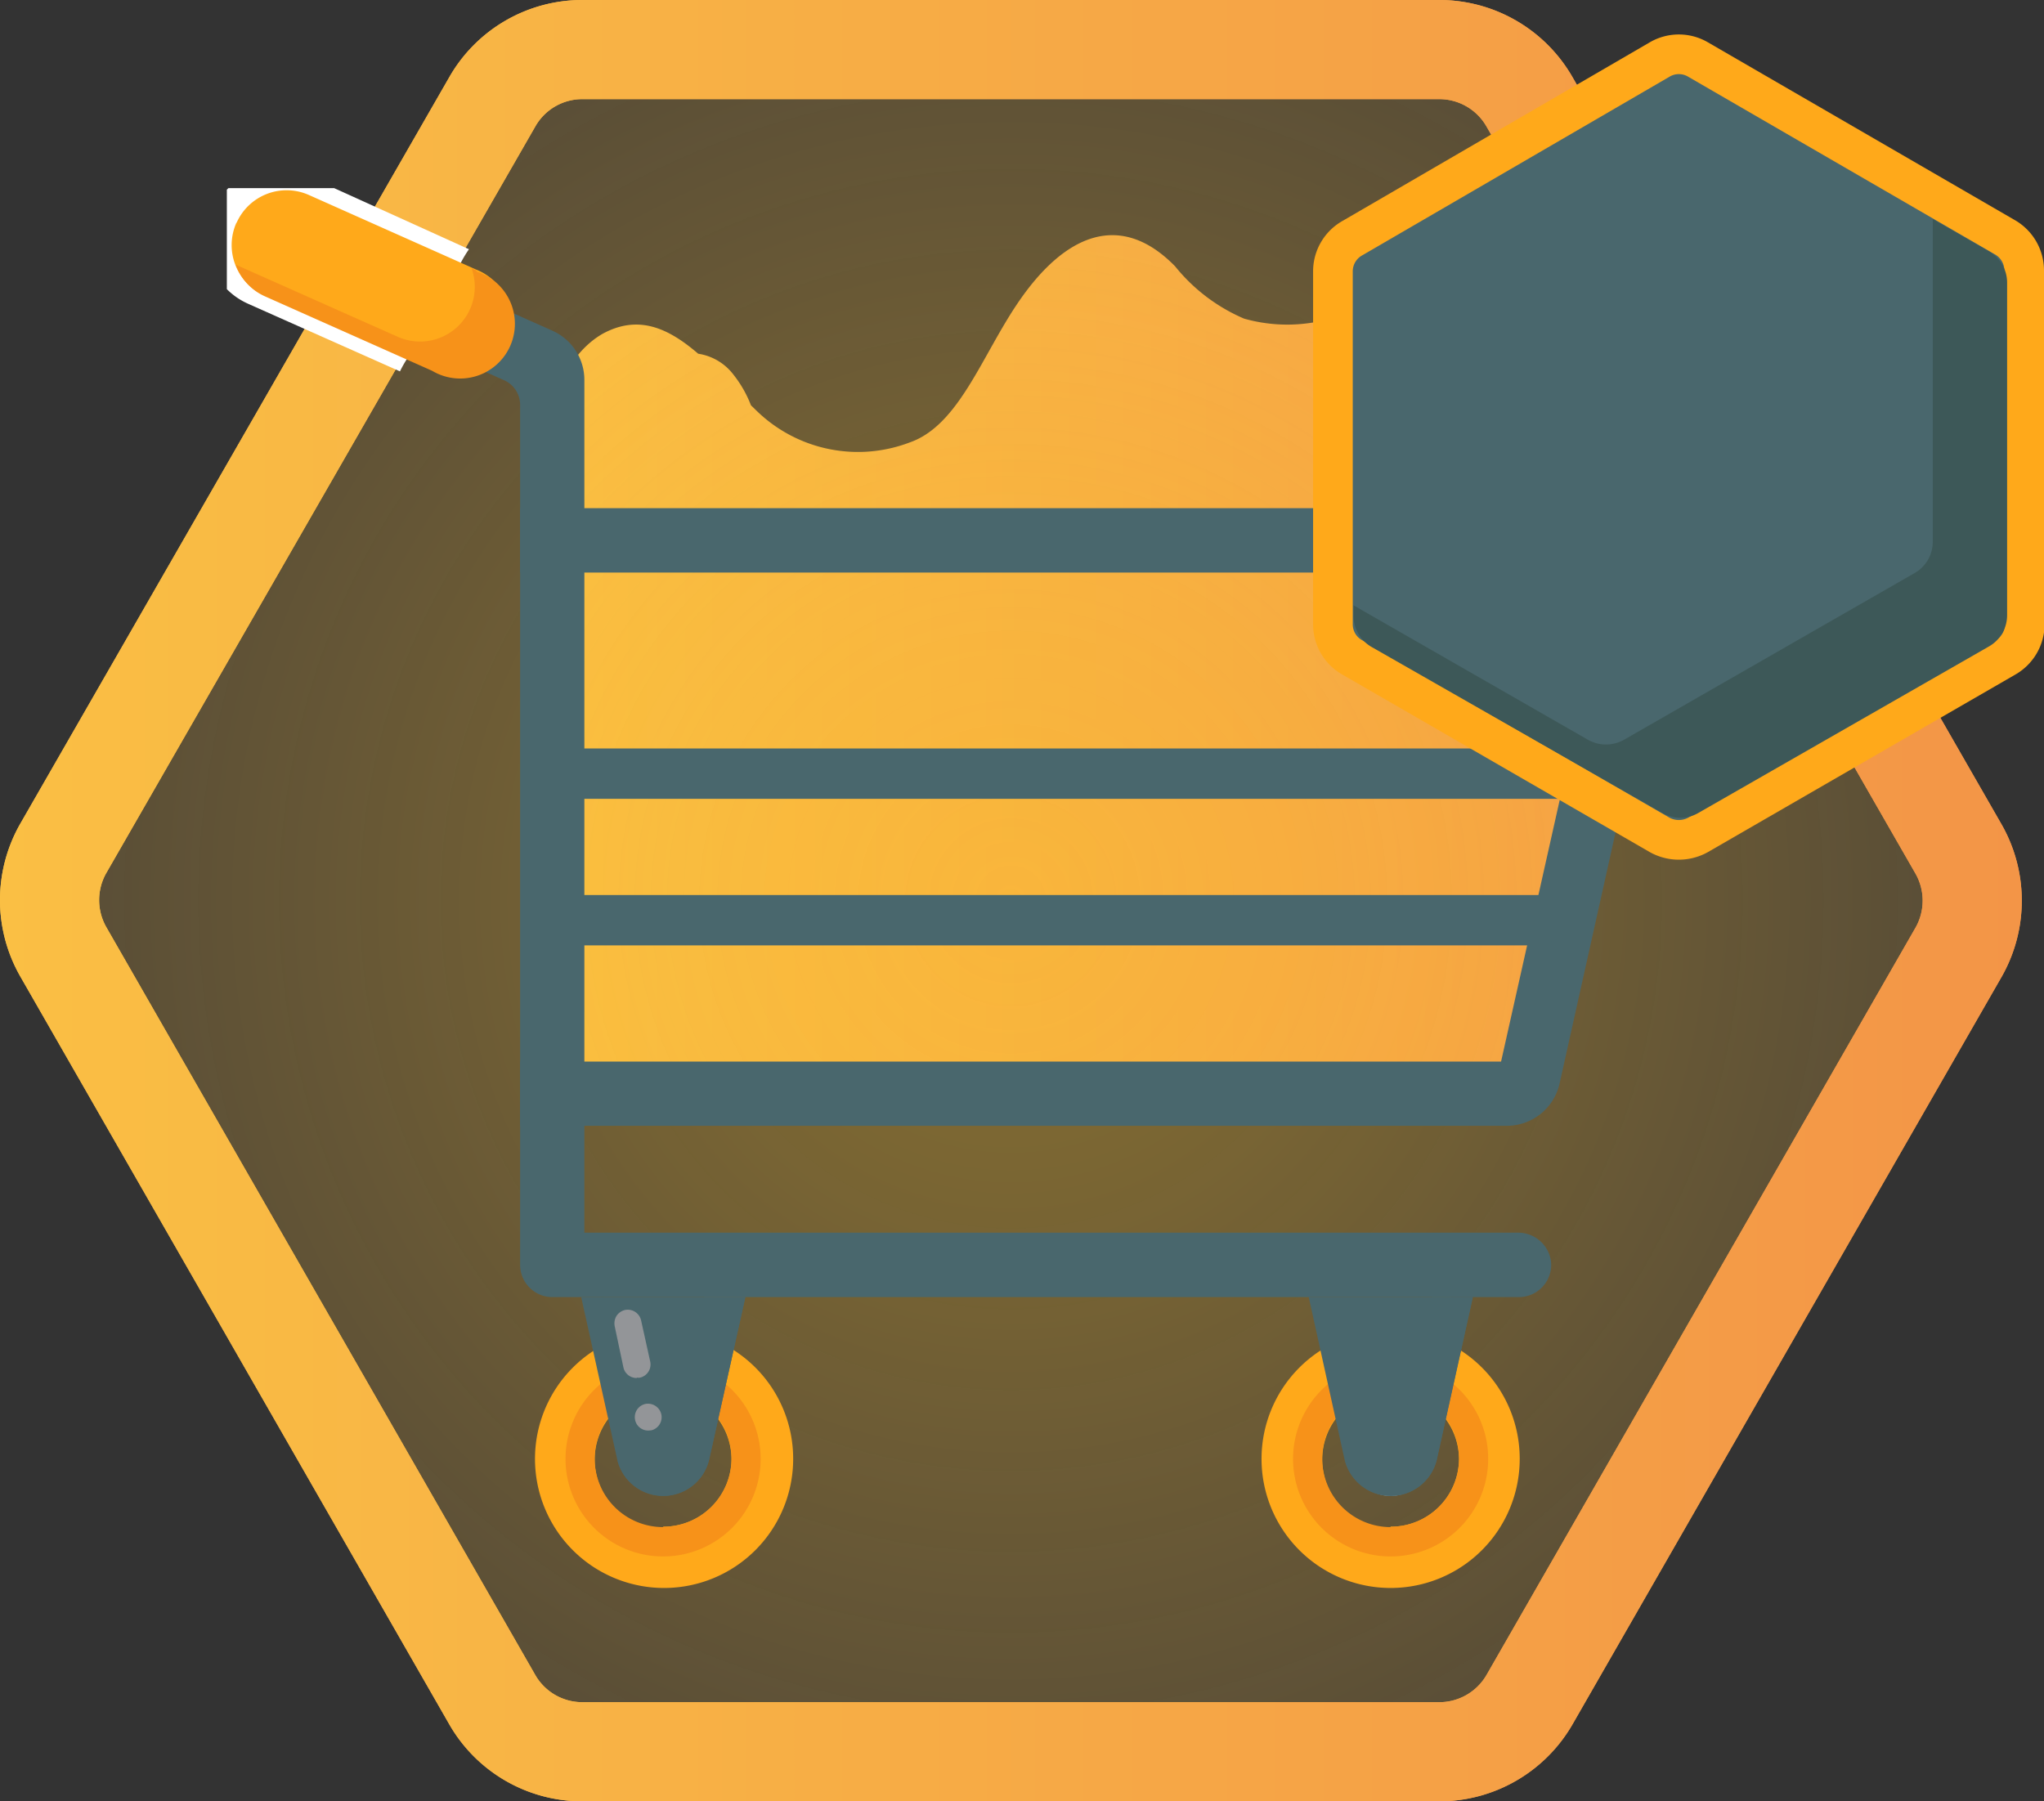 <svg xmlns="http://www.w3.org/2000/svg" xmlns:xlink="http://www.w3.org/1999/xlink" viewBox="0 0 103.08 90.85"><rect x="0" y="0" width="103.08" height="90.85" fill="#333333" stroke="none"/><defs><style>.cls-1,.cls-4{fill:none;}.cls-2{fill:url(#COULEUR_GEEK_BEEZ_2);}.cls-14,.cls-3,.cls-4{stroke-miterlimit:10;}.cls-3,.cls-4{stroke-width:5px;stroke:url(#COULEUR_GEEK_BEEZ);}.cls-3{fill:url(#Dégradé_sans_nom_98);}.cls-5{clip-path:url(#clip-path);}.cls-14,.cls-6{fill:#49676d;}.cls-7{fill:#ffa91a;}.cls-8{fill:#f79219;}.cls-9{fill:#939598;}.cls-10{fill:#bcbec0;}.cls-11{fill:#58595b;}.cls-12{clip-path:url(#clip-path-2);}.cls-13{fill:#fff;}.cls-14{stroke:#ffa91a;stroke-width:2px;}.cls-15{fill:#3d5858;}</style><linearGradient id="COULEUR_GEEK_BEEZ_2" x1="26.94" y1="33.85" x2="83.6" y2="33.85" gradientUnits="userSpaceOnUse"><stop offset="0" stop-color="#f9be43"/><stop offset="1" stop-color="#f39548"/></linearGradient><radialGradient id="Dégradé_sans_nom_98" cx="50.98" cy="45.43" r="45.79" gradientUnits="userSpaceOnUse"><stop offset="0" stop-color="#fdc32d" stop-opacity="0.4"/><stop offset="0.33" stop-color="#fcc233" stop-opacity="0.35"/><stop offset="0.92" stop-color="#fabe42" stop-opacity="0.22"/><stop offset="1" stop-color="#fabe44" stop-opacity="0.2"/></radialGradient><linearGradient id="COULEUR_GEEK_BEEZ" y1="45.43" x2="101.96" y2="45.43" gradientUnits="userSpaceOnUse"><stop offset="0" stop-color="#fabf44"/><stop offset="1" stop-color="#f39547"/></linearGradient><clipPath id="clip-path"><rect id="SVGID" class="cls-1" x="11.48" y="9.6" width="73.18" height="70.69"/></clipPath><clipPath id="clip-path-2"><rect id="SVGID-2" data-name="SVGID" class="cls-1" x="11.44" y="9.49" width="73.18" height="70.69"/></clipPath></defs><g id="Calque_2" data-name="Calque 2"><g id="Calque_4" data-name="Calque 4"><path class="cls-2" d="M82.15,21.45c-.77-3.42-2.68-1.47-3.1-2.1a7.54,7.54,0,0,0-4.13-4,10,10,0,0,0-5.34.22,11.5,11.5,0,0,0-2.49.52l-.32.1-.52.07a8,8,0,0,1-3.51-.19,9,9,0,0,1-3.48-2.64c-2.72-2.78-5.52-1.67-7.89,1.79-1.85,2.7-3,6.22-5.48,7.09a7.33,7.33,0,0,1-7.69-1.55l-.33-.32A5.83,5.83,0,0,0,37,18.91a2.75,2.75,0,0,0-1.79-1.07c-1.49-1.28-3-2-4.83-1-3.14,1.82-3.72,7.74-3.37,13a60.66,60.66,0,0,0,1.08,8.85,53.85,53.85,0,0,0,0,5.39,15.43,15.43,0,0,0,1.05,5.23v1.32c0,1.12-.59,2.09-.27,1.47,0,0,.2,1.6.2,1.6.35.37,1.73-.17,2.12.06.91.69,2.09-.4,3.18-.15l.17,0a14.81,14.81,0,0,0,2,.4,100.49,100.49,0,0,0,15.82,1.51,145.5,145.5,0,0,0,17.72-.08,26.31,26.31,0,0,0,4.37-.76,4.81,4.81,0,0,0,3.45-2.57A8.49,8.49,0,0,0,79,49.78a15.58,15.58,0,0,0,.37-1.6,60.84,60.84,0,0,0,2.22-11.12C82.07,31.9,85.49,23.58,82.15,21.45Z"/><path class="cls-3" d="M24.83,85.73,3.19,48a5.26,5.26,0,0,1,0-5.21L24.83,5.13A5.22,5.22,0,0,1,29.37,2.5H72.59a5.24,5.24,0,0,1,4.54,2.63L98.77,42.82a5.26,5.26,0,0,1,0,5.21L77.13,85.73a5.25,5.25,0,0,1-4.54,2.62H29.37A5.23,5.23,0,0,1,24.83,85.73Z"/><path class="cls-4" d="M24.83,85.73,3.19,48a5.26,5.26,0,0,1,0-5.21L24.83,5.13A5.22,5.22,0,0,1,29.37,2.5H72.59a5.24,5.24,0,0,1,4.54,2.63L98.77,42.82a5.26,5.26,0,0,1,0,5.21L77.13,85.73a5.25,5.25,0,0,1-4.54,2.62H29.37A5.23,5.23,0,0,1,24.83,85.73Z"/><g class="cls-5"><path class="cls-6" d="M81.77,25.63H26.23v3.24h55L75.7,53.54H26.23v3.24H76a2.73,2.73,0,0,0,2.65-2.13l5.73-25.71a2.71,2.71,0,0,0-2.65-3.31Z"/><path class="cls-6" d="M81.58,27.18H26.23v1.69h55Z"/></g><path class="cls-6" d="M81,37.75H27.78v2.54H80.26Z"/><path class="cls-6" d="M78.9,45.14H27.78v2.54h50.4Z"/><path class="cls-7" d="M33.45,67.07A6.51,6.51,0,1,0,40,73.58a6.5,6.5,0,0,0-6.5-6.51Zm0,10a3.45,3.45,0,1,1,3.44-3.44A3.44,3.44,0,0,1,33.45,77Z"/><path class="cls-8" d="M33.45,68.66a4.92,4.92,0,1,0,4.91,4.92,4.92,4.92,0,0,0-4.91-4.92Zm0,8.36a3.45,3.45,0,1,1,3.44-3.44A3.44,3.44,0,0,1,33.45,77Z"/><path class="cls-6" d="M33.45,75.44a2.38,2.38,0,0,1-2.33-1.86l-1.81-8.16h8.28l-1.82,8.16a2.37,2.37,0,0,1-2.32,1.86Z"/><path class="cls-9" d="M32.69,72.15a.67.67,0,0,1-.66-.53.68.68,0,0,1,.51-.81.69.69,0,0,1,.81.52.68.68,0,0,1-.51.81ZM32.1,69.5a.68.68,0,0,1-.66-.53L31,66.89a.73.73,0,0,1,.09-.52.7.7,0,0,1,.43-.3.69.69,0,0,1,.81.52l.46,2.08a.68.68,0,0,1-.51.81.39.39,0,0,1-.15,0Z"/><path class="cls-6" d="M35.51,65.42l-1.44,6.46a2.37,2.37,0,0,1-2.32,1.86,2.49,2.49,0,0,1-.61-.08,2.38,2.38,0,0,0,4.63-.08l1.82-8.16Z"/><path class="cls-7" d="M70.13,67.07a6.51,6.51,0,1,0,6.51,6.51,6.5,6.5,0,0,0-6.51-6.51Zm0,10a3.45,3.45,0,1,1,3.45-3.44A3.44,3.44,0,0,1,70.13,77Z"/><path class="cls-8" d="M70.13,68.66a4.92,4.92,0,1,0,4.92,4.92,4.91,4.91,0,0,0-4.92-4.92Zm0,8.36a3.45,3.45,0,1,1,3.45-3.44A3.44,3.44,0,0,1,70.13,77Z"/><path class="cls-10" d="M72,73.58a1.87,1.87,0,1,1-1.87-1.87A1.87,1.87,0,0,1,72,73.58Z"/><path class="cls-11" d="M71.27,73.58a1.14,1.14,0,1,1-1.14-1.14,1.14,1.14,0,0,1,1.14,1.14Z"/><path class="cls-6" d="M70.13,75.44a2.39,2.39,0,0,1-2.33-1.86L66,65.42h8.28l-1.81,8.16a2.38,2.38,0,0,1-2.33,1.86Z"/><path class="cls-6" d="M72.2,65.42l-1.44,6.46a2.38,2.38,0,0,1-2.33,1.86,2.47,2.47,0,0,1-.6-.08,2.38,2.38,0,0,0,4.63-.08l1.81-8.16Z"/><path class="cls-6" d="M76.54,62.17H29.47v-43a2.72,2.72,0,0,0-1.61-2.49l-8.7-3.88-1.32,3,7.59,3.38a1.36,1.36,0,0,1,.8,1.24V63.8a1.63,1.63,0,0,0,1.62,1.62H76.61a1.63,1.63,0,0,0,1.61-1.78,1.67,1.67,0,0,0-1.68-1.47Z"/><path class="cls-11" d="M24.53,18.64a1.36,1.36,0,0,0-.8-1.24l-5.54-2.47-.35.79,6.69,3Z"/><g class="cls-12"><path class="cls-13" d="M21.17,17.27l.06-.11c-.07.05-.05,0,.25-.36a13.56,13.56,0,0,1,.64-1.52,7.39,7.39,0,0,1,.66-1l0,0c.06-.14.14-.29.17-.38a6.21,6.21,0,0,1,.7-1.33L15.4,8.83a3.55,3.55,0,1,0-2.89,6.49l7.66,3.41A6.06,6.06,0,0,1,21.17,17.27Z"/><path class="cls-7" d="M11.93,11.24a2.76,2.76,0,0,1,3.66-1.4L24,13.59a2.77,2.77,0,1,1-2.26,5.05l-8.42-3.75a2.77,2.77,0,0,1-1.4-3.65Z"/></g><path class="cls-8" d="M24,13.63l-.22-.1A2.76,2.76,0,0,1,20.09,17l-8.2-3.65a2.74,2.74,0,0,0,1.48,1.6l8.42,3.75a2.76,2.76,0,1,0,2.25-5Z"/><path class="cls-14" d="M102.08,31.5V13.62a1.93,1.93,0,0,0-1-1.67L85.63,3A1.91,1.91,0,0,0,83.7,3L68.22,12a1.92,1.92,0,0,0-1,1.67V31.5a1.91,1.91,0,0,0,1,1.67L83.7,42.11a2,2,0,0,0,1.93,0l15.48-8.94a1.93,1.93,0,0,0,1-1.67Z"/><path class="cls-15" d="M100.31,12.68l-2.84-1.63V27.33a1.81,1.81,0,0,1-.91,1.57L81.9,37.31a1.85,1.85,0,0,1-1.82,0L68.26,30.53v.53a1.81,1.81,0,0,0,.91,1.57L83.83,41a1.8,1.8,0,0,0,1.82,0l14.66-8.4a1.81,1.81,0,0,0,.91-1.57V14.25a1.82,1.82,0,0,0-.91-1.57Z"/></g></g></svg>